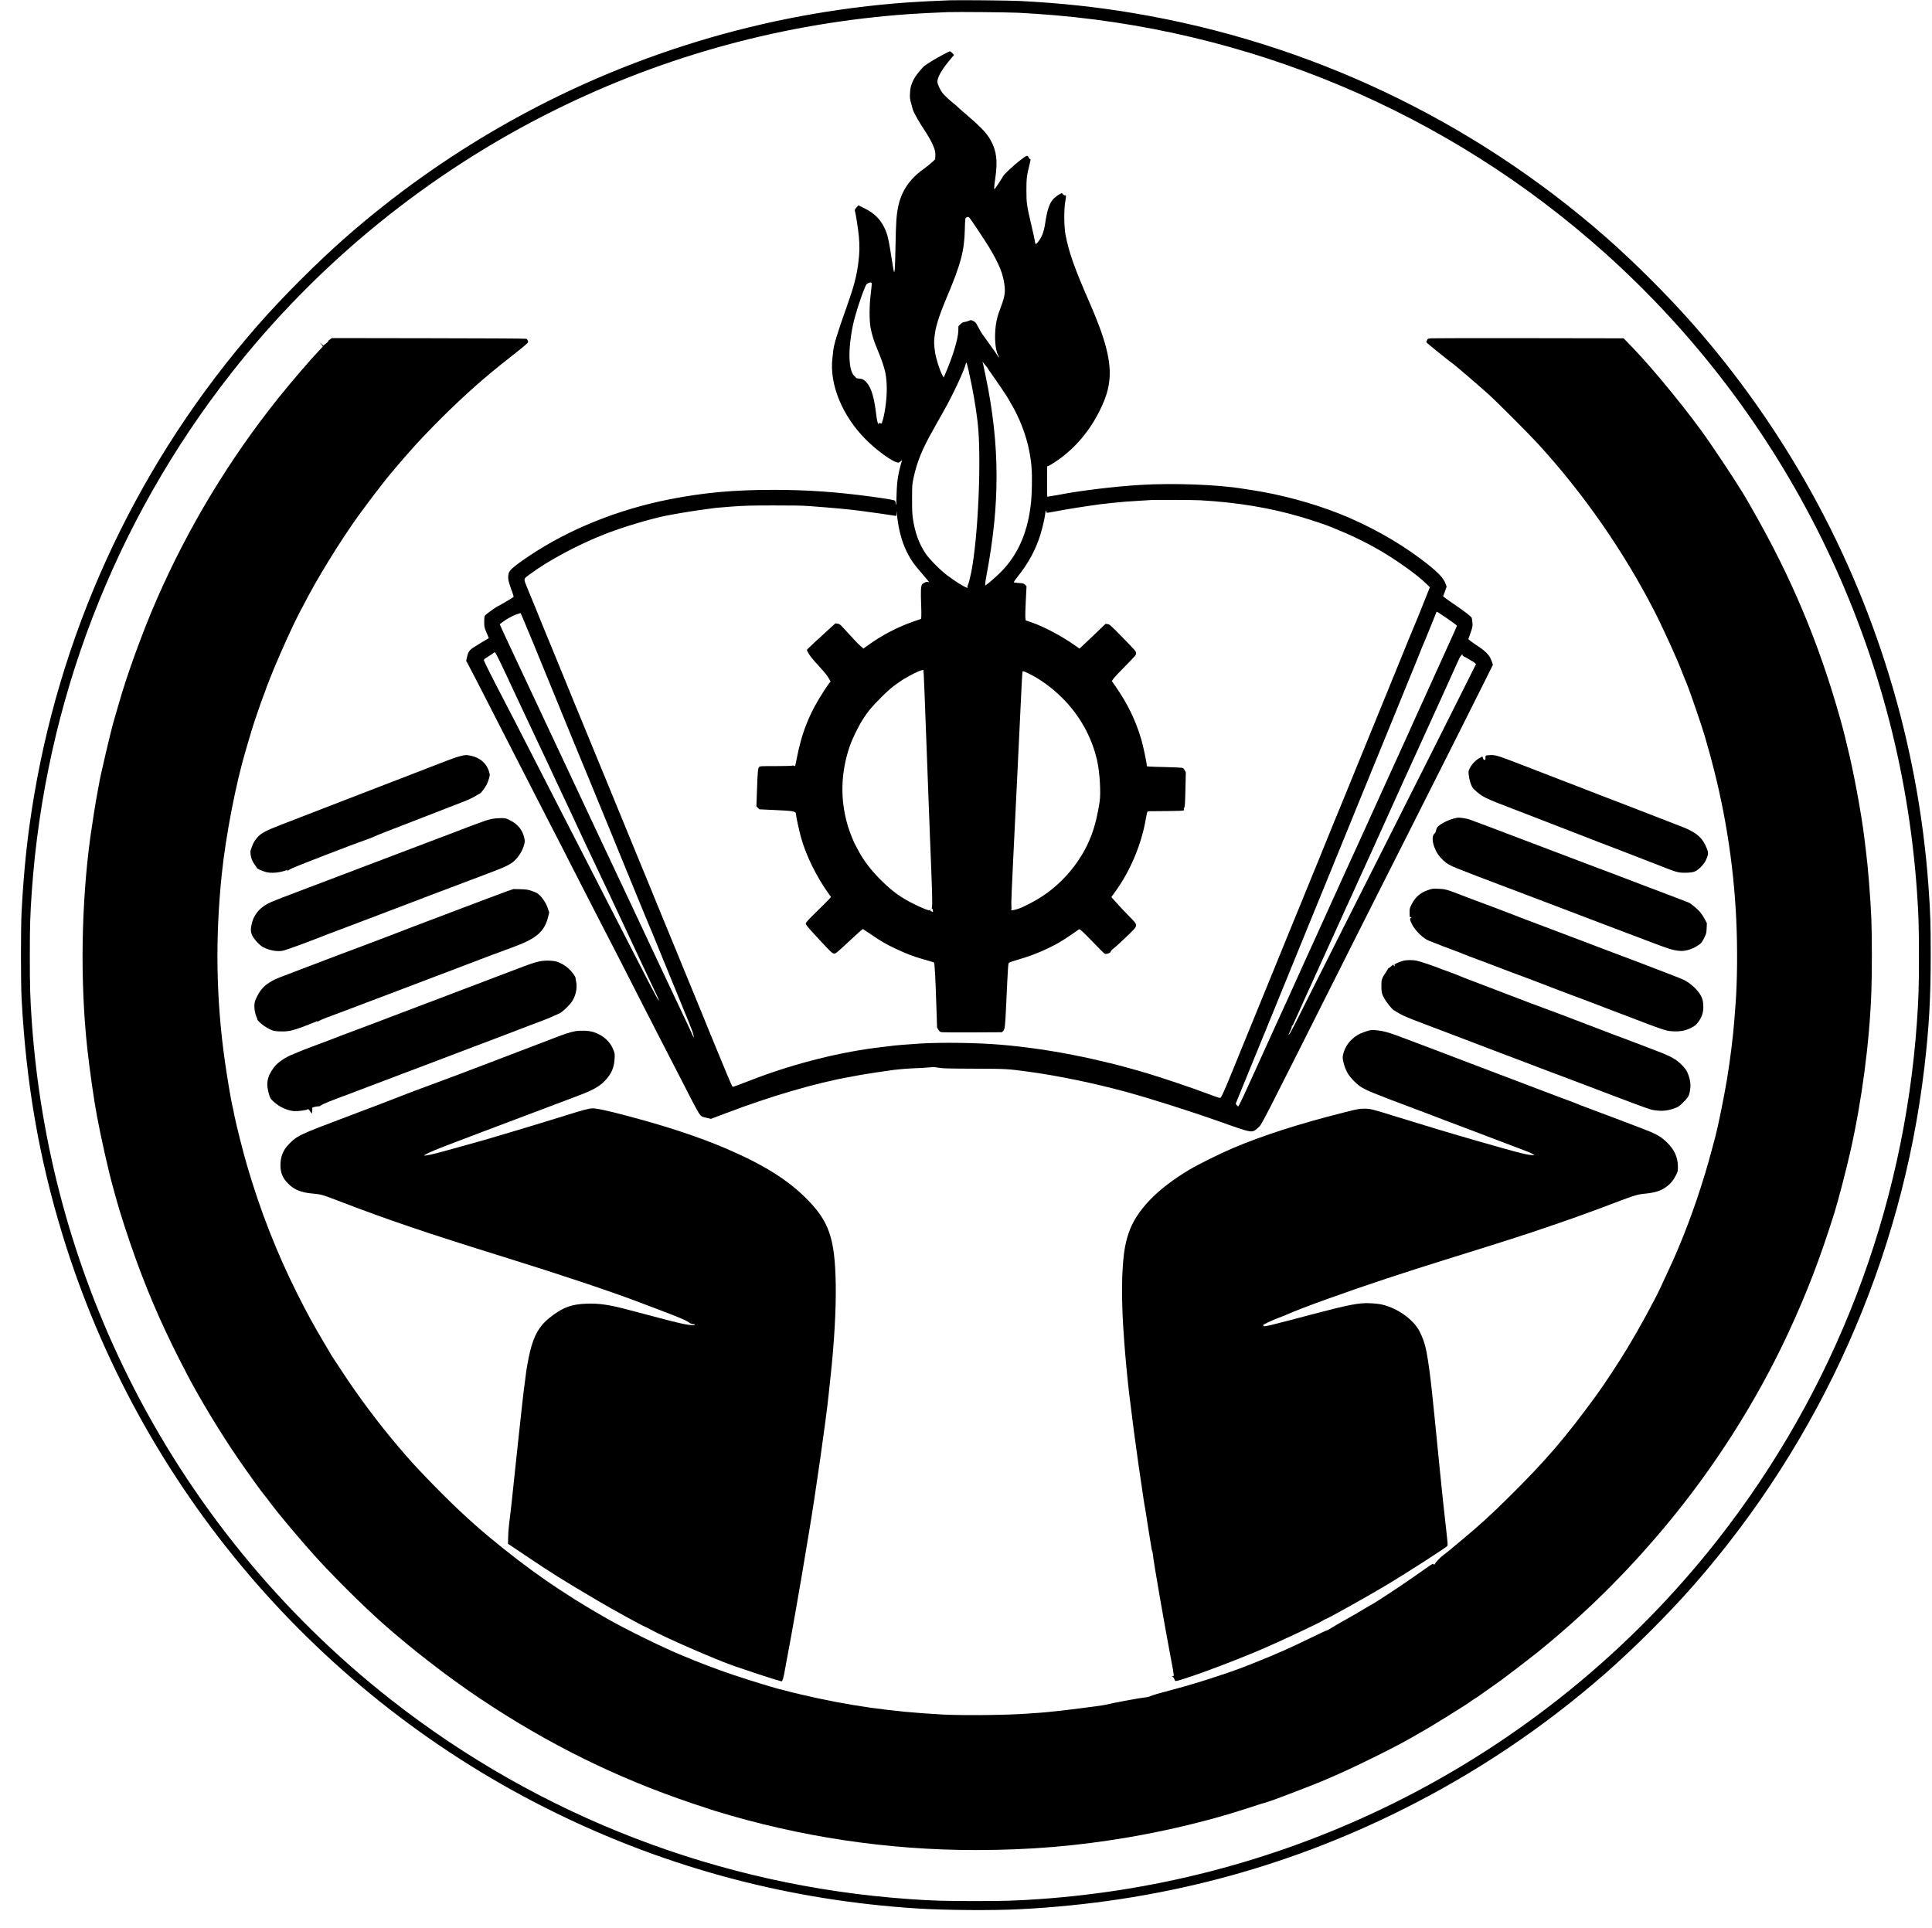 <?xml version="1.0" standalone="no"?>
<!DOCTYPE svg PUBLIC "-//W3C//DTD SVG 20010904//EN"
 "http://www.w3.org/TR/2001/REC-SVG-20010904/DTD/svg10.dtd">
<svg version="1.0" xmlns="http://www.w3.org/2000/svg"
 width="3920pt" height="3912pt" viewBox="0 0 3920 3912"
 preserveAspectRatio="xMidYMid meet">
<g transform="translate(0,3912) scale(0.1,-0.1)"
fill="#000000" stroke="none">
<path d="M19270 39114 c-289 -10 -617 -27 -860 -44 -2900 -208 -5725 -1070
-8245 -2515 -1121 -643 -2168 -1390 -3140 -2241 -593 -520 -1279 -1206 -1799
-1799 -2362 -2698 -3932 -5996 -4531 -9520 -134 -785 -210 -1493 -257 -2375
-17 -310 -17 -1449 0 -1760 91 -1717 353 -3233 827 -4785 1566 -5129 5195
-9385 10010 -11741 2304 -1127 4754 -1775 7332 -1939 586 -37 1526 -44 2093
-15 2759 141 5335 812 7760 2024 1494 747 2859 1663 4115 2762 593 520 1279
1206 1799 1799 2580 2947 4212 6610 4670 10485 96 813 130 1412 130 2290 0
643 -7 859 -45 1390 -207 2898 -1069 5725 -2514 8245 -643 1121 -1390 2168
-2241 3140 -520 593 -1206 1279 -1799 1799 -2716 2378 -6027 3947 -9585 4541
-752 126 -1464 202 -2290 245 -199 11 -1239 21 -1430 14z m1395 -253 c105 -6
262 -15 350 -21 4291 -282 8356 -1991 11553 -4858 1811 -1624 3298 -3580 4377
-5757 1116 -2253 1774 -4681 1950 -7195 33 -474 40 -700 40 -1320 0 -620 -7
-846 -40 -1320 -269 -3841 -1673 -7492 -4044 -10515 -1759 -2243 -4011 -4074
-6566 -5340 -2253 -1116 -4681 -1774 -7195 -1950 -474 -33 -700 -40 -1320 -40
-620 0 -846 7 -1320 40 -3841 269 -7492 1673 -10515 4044 -2243 1759 -4074
4011 -5340 6566 -1116 2253 -1774 4681 -1950 7195 -33 474 -40 700 -40 1320 0
620 7 846 40 1320 269 3841 1673 7492 4044 10515 1759 2243 4011 4074 6566
5340 2251 1115 4672 1771 7190 1949 184 13 504 29 790 40 177 7 1244 -3 1430
-13z"/>
<path d="M19145 38017 c-156 -81 -368 -211 -406 -250 -75 -74 -174 -203 -201
-260 -55 -113 -69 -167 -74 -277 -5 -92 -2 -117 21 -200 14 -52 30 -109 34
-126 17 -66 134 -271 275 -483 70 -106 137 -237 166 -324 17 -53 21 -85 18
-139 l-4 -71 -65 -61 c-36 -34 -118 -99 -182 -145 -271 -194 -437 -441 -502
-749 -37 -176 -46 -317 -55 -792 -8 -435 -15 -562 -32 -535 -3 6 -13 57 -22
115 -89 571 -104 639 -175 785 -85 173 -207 292 -400 388 l-124 61 -39 -44
c-29 -33 -38 -49 -33 -65 17 -51 66 -366 81 -520 18 -187 15 -337 -12 -546
-33 -260 -89 -475 -224 -854 -203 -571 -273 -800 -286 -938 -2 -29 -9 -88 -14
-132 -65 -531 200 -1176 679 -1655 217 -217 523 -440 637 -464 25 -6 38 -2 64
21 l34 28 -8 -25 c-76 -262 -98 -405 -105 -690 -4 -184 -8 -230 -14 -185 -4
33 -11 66 -16 73 -9 15 -138 37 -461 82 -732 99 -1314 140 -2015 140 -796 0
-1408 -56 -2095 -191 -1046 -206 -2036 -604 -2845 -1144 -222 -148 -348 -245
-395 -304 -24 -32 -32 -53 -37 -103 -7 -75 8 -137 71 -305 33 -89 41 -121 33
-129 -13 -13 -304 -184 -312 -184 -17 0 -248 -165 -262 -187 -14 -21 -18 -49
-18 -132 0 -103 1 -109 47 -218 l46 -112 -169 -101 c-223 -133 -240 -149 -269
-267 l-22 -93 22 -37 c21 -36 362 -695 438 -848 19 -38 108 -212 197 -385 194
-377 294 -571 620 -1210 136 -267 318 -622 405 -790 238 -460 322 -624 505
-985 92 -181 232 -454 310 -605 78 -151 202 -392 275 -535 73 -143 145 -282
160 -310 25 -44 247 -480 660 -1290 73 -143 202 -395 287 -560 86 -165 170
-329 188 -365 19 -36 101 -195 183 -355 82 -159 204 -398 272 -530 67 -132
147 -282 177 -333 61 -105 71 -112 198 -139 l71 -16 290 110 c913 348 1849
622 2534 742 63 11 162 29 220 41 95 18 460 73 665 100 119 15 347 33 455 35
52 1 156 7 230 14 119 10 147 10 225 -5 77 -14 184 -17 720 -19 676 -3 665 -2
1130 -65 575 -79 1302 -229 1920 -397 511 -138 1317 -394 1952 -619 409 -145
495 -173 571 -186 81 -14 114 -2 186 67 88 85 -39 -162 1846 3590 342 682 626
1245 630 1250 4 6 268 528 586 1160 318 633 762 1515 987 1960 224 446 478
951 563 1123 l155 313 -17 52 c-42 130 -109 207 -279 320 -66 44 -139 95 -161
113 l-42 34 45 127 c41 119 44 133 39 204 -3 41 -10 87 -15 102 -11 29 -146
133 -366 282 -71 49 -149 103 -172 122 l-42 33 36 98 35 97 -17 50 c-45 134
-177 266 -520 523 -465 349 -1067 682 -1635 907 -545 215 -1174 386 -1746 475
-71 11 -169 26 -219 34 -516 84 -1417 117 -2080 76 -539 -33 -1229 -117 -1655
-201 -25 -5 -79 -14 -120 -20 -41 -5 -84 -14 -95 -18 -20 -8 -20 -4 -20 315 0
178 2 317 5 309 4 -11 23 -3 79 31 470 283 844 732 1070 1282 169 412 158 782
-44 1378 -48 142 -159 423 -248 624 -305 697 -422 1025 -489 1385 -29 157 -32
505 -5 655 22 123 22 144 0 136 -10 -4 -26 3 -44 20 l-27 26 -51 -28 c-29 -15
-76 -50 -105 -78 -87 -82 -138 -227 -180 -512 -25 -171 -72 -290 -152 -382
-42 -49 -47 -46 -58 33 -4 28 -31 154 -61 280 -101 431 -109 480 -109 735 -1
243 8 316 64 533 21 82 24 107 14 107 -8 0 -20 13 -28 28 -31 59 -33 59 -171
-46 -126 -95 -338 -292 -352 -329 -5 -10 -46 -76 -93 -147 -79 -121 -85 -127
-88 -98 -2 17 8 109 22 204 53 352 26 564 -99 782 -83 147 -208 274 -550 565
-60 52 -121 105 -134 120 -13 14 -43 39 -66 56 -24 16 -86 71 -139 122 -84 80
-101 103 -141 184 -29 59 -45 106 -45 130 0 93 89 248 258 449 l80 95 -36 38
c-20 20 -41 37 -47 37 -5 0 -64 -29 -130 -63z m532 -3324 c36 -43 323 -476
390 -588 207 -346 287 -542 315 -778 17 -142 2 -232 -72 -430 -71 -188 -87
-247 -106 -386 -30 -231 -11 -485 45 -594 25 -48 27 -57 11 -42 -11 10 -20 22
-20 28 0 5 -71 107 -157 226 -87 119 -163 225 -169 236 -6 11 -26 47 -45 80
-19 33 -44 78 -55 100 -15 28 -35 47 -67 62 -46 22 -46 22 -89 4 -24 -10 -64
-22 -89 -25 -35 -5 -54 -16 -84 -46 l-39 -40 -2 -92 c-3 -161 -110 -515 -259
-861 l-38 -88 -29 53 c-52 93 -129 340 -147 468 -20 153 -22 189 -11 296 22
217 83 412 260 835 276 655 345 916 356 1344 6 233 7 243 37 255 34 14 40 12
64 -17z m-1990 -1319 c3 -9 -5 -100 -18 -203 -31 -242 -34 -542 -5 -701 23
-133 72 -287 146 -460 71 -165 133 -348 154 -455 44 -224 37 -516 -20 -820
-20 -107 -50 -210 -60 -209 -5 1 -19 5 -31 9 -18 5 -23 2 -23 -12 0 -15 -2
-16 -10 -3 -18 27 -28 81 -50 251 -43 344 -113 536 -228 627 -33 27 -53 34
-106 39 -36 3 -66 10 -66 15 0 5 -16 22 -35 39 -121 107 -133 537 -29 1031 42
199 147 533 242 763 23 57 35 73 63 87 42 22 68 23 76 2z m2312 -1671 c28 -34
51 -65 51 -69 0 -4 22 -36 48 -73 87 -118 362 -525 362 -535 0 -2 21 -40 47
-83 175 -295 308 -635 372 -953 50 -249 64 -428 58 -720 -7 -267 -15 -367 -48
-565 -80 -475 -269 -870 -563 -1173 -81 -84 -243 -228 -303 -271 l-33 -22 0
34 c0 19 11 94 25 168 141 748 205 1376 205 2024 0 658 -75 1333 -225 2040
-20 94 -40 188 -44 210 -4 23 -11 47 -16 55 -12 23 6 3 64 -67z m-339 -136
c73 -323 136 -681 174 -997 85 -699 15 -2352 -129 -3068 -25 -123 -52 -227
-63 -246 -14 -24 -17 -38 -10 -50 9 -16 7 -17 -13 -11 -66 20 -235 126 -402
252 -137 102 -367 334 -438 443 -136 205 -213 419 -256 705 -14 95 -18 180
-17 405 0 269 2 292 27 410 70 334 180 603 407 1000 21 36 52 91 68 122 17 31
78 139 135 240 189 332 424 835 452 967 11 51 21 26 65 -172z m4690 -2598
c747 -42 1414 -152 2040 -336 213 -62 580 -186 645 -218 17 -8 80 -35 140 -59
310 -125 666 -305 948 -480 309 -190 650 -440 795 -581 l94 -91 -60 -149
c-144 -364 -224 -563 -242 -600 -16 -35 -177 -427 -375 -915 -34 -85 -104
-256 -155 -380 -111 -271 -186 -455 -445 -1090 -109 -267 -245 -600 -302 -740
-58 -140 -147 -358 -198 -485 -52 -126 -149 -363 -216 -525 -67 -162 -132
-322 -144 -355 -13 -33 -55 -136 -93 -230 -39 -93 -111 -271 -162 -395 -51
-124 -150 -367 -220 -540 -70 -173 -167 -409 -215 -524 -48 -116 -118 -287
-155 -380 -38 -94 -123 -304 -190 -466 -67 -162 -154 -376 -194 -475 -229
-562 -398 -975 -476 -1165 -48 -118 -139 -339 -200 -490 -119 -291 -179 -424
-201 -451 -13 -15 -36 -8 -264 77 -301 114 -902 317 -1225 414 -994 299 -2020
500 -2960 580 -495 42 -1200 52 -1650 25 -236 -14 -548 -40 -600 -50 -14 -3
-88 -12 -165 -20 -818 -91 -1771 -329 -2612 -651 -109 -42 -243 -93 -298 -114
-55 -21 -109 -40 -119 -42 -20 -3 -17 -10 -276 617 -27 66 -115 280 -196 475
-80 195 -159 387 -173 425 -15 39 -96 237 -181 440 -84 204 -172 417 -195 475
-23 58 -90 222 -149 365 -59 143 -144 348 -188 455 -43 107 -115 281 -158 385
-43 105 -123 300 -178 435 -112 275 -356 870 -497 1210 -86 209 -217 527 -355
865 -82 202 -637 1551 -714 1735 -41 100 -273 667 -323 790 -66 162 -216 526
-289 702 -41 98 -74 180 -74 183 0 3 -29 74 -64 158 -35 83 -103 248 -151 366
-100 249 -105 213 45 325 359 268 964 592 1499 803 364 143 914 309 1251 378
186 38 613 108 795 130 110 14 209 27 220 30 11 2 155 14 320 26 250 19 389
22 840 23 358 1 601 -3 720 -12 498 -37 783 -63 1050 -97 196 -25 659 -91 708
-101 27 -6 27 -5 29 53 1 51 2 53 5 13 21 -295 95 -586 202 -798 89 -177 132
-237 365 -507 85 -99 103 -125 69 -104 -24 14 -106 -20 -126 -53 -23 -36 -27
-135 -18 -378 5 -124 7 -246 4 -272 l-5 -46 -137 -47 c-335 -116 -656 -283
-936 -486 l-96 -69 -52 45 c-53 45 -182 182 -340 357 -80 88 -91 97 -132 104
l-44 6 -114 -103 c-250 -228 -433 -397 -450 -417 -18 -19 -18 -22 7 -70 32
-63 100 -148 228 -285 106 -114 176 -203 210 -268 l21 -40 -21 -22 c-11 -12
-63 -87 -115 -167 -294 -449 -454 -851 -557 -1400 -12 -63 -24 -118 -27 -123
-2 -4 -11 -3 -19 4 -9 7 -23 8 -41 3 -16 -5 -169 -9 -341 -9 -310 0 -314 0
-331 -22 -23 -28 -28 -77 -42 -471 l-12 -324 30 -30 31 -30 303 -14 c392 -17
439 -26 439 -82 0 -40 58 -310 100 -465 100 -372 322 -820 580 -1175 l31 -42
-40 -46 c-22 -25 -137 -140 -256 -256 -174 -170 -215 -215 -215 -236 0 -30 34
-70 306 -363 200 -216 236 -249 272 -249 29 0 66 31 343 290 79 74 165 152
190 173 l47 37 168 -113 c215 -145 303 -196 489 -284 222 -105 378 -165 586
-223 102 -28 191 -55 199 -60 15 -9 30 -301 51 -948 l12 -373 28 -44 c25 -40
31 -44 81 -50 29 -3 313 -5 630 -3 l578 3 25 25 c33 33 40 91 60 530 38 812
40 842 58 855 17 12 85 35 257 86 251 74 535 196 764 327 77 44 352 228 388
259 15 14 22 11 72 -31 30 -26 146 -142 257 -257 203 -211 203 -211 238 -204
54 10 86 28 89 50 2 11 35 45 74 75 39 30 153 135 254 233 240 233 237 207 47
402 -122 124 -229 239 -332 357 l-32 36 79 109 c308 424 537 971 622 1488 12
72 27 133 33 137 7 4 32 8 57 8 25 1 182 2 350 3 202 1 311 6 324 13 11 7 14
14 8 18 -7 4 -5 17 6 39 14 27 18 88 24 372 l8 340 -23 45 c-18 36 -30 46 -57
51 -19 4 -163 10 -320 14 -157 3 -308 8 -337 11 l-52 5 -6 47 c-16 112 -77
391 -110 503 -115 388 -279 725 -528 1082 l-68 97 32 48 c18 26 128 144 246
262 205 208 213 217 213 255 0 39 -9 49 -265 312 -253 259 -268 272 -310 279
l-44 6 -223 -215 c-123 -118 -242 -231 -265 -251 l-41 -37 -94 67 c-259 183
-634 383 -875 464 l-122 42 -6 51 c-4 29 0 185 8 347 l15 295 -28 29 c-27 27
-36 30 -122 36 -51 3 -99 9 -105 13 -9 5 17 44 78 120 214 265 374 563 463
864 43 144 82 316 92 401 6 58 24 98 24 53 0 -11 4 -22 8 -25 5 -3 76 8 158
24 243 47 576 100 934 149 41 6 147 17 235 26 88 8 205 19 260 25 55 5 192 14
305 20 113 6 208 12 213 13 29 7 867 4 1007 -4z m4965 -2365 c124 -83 245
-172 245 -181 0 -13 -31 -81 -620 -1378 -95 -209 -201 -443 -236 -520 -90
-203 -235 -523 -371 -820 -66 -143 -158 -345 -205 -450 -224 -496 -779 -1718
-823 -1810 -13 -27 -123 -268 -243 -535 -121 -267 -264 -582 -317 -700 -54
-118 -130 -287 -170 -375 -40 -88 -86 -189 -103 -225 -16 -36 -88 -195 -160
-355 -71 -159 -161 -357 -199 -440 -39 -82 -157 -341 -263 -575 -663 -1464
-712 -1570 -729 -1570 -5 0 -18 12 -29 28 l-20 27 33 80 c64 156 299 733 386
945 48 118 137 337 199 485 61 149 198 484 304 745 107 261 243 597 304 745
61 149 176 430 255 625 80 195 243 594 362 885 244 595 403 984 510 1250 40
99 114 281 165 405 189 461 431 1053 530 1295 155 380 218 534 343 840 231
564 336 822 362 890 14 39 37 93 49 120 13 28 79 187 146 354 66 168 123 308
126 313 7 11 17 5 169 -98z m-18711 -17 c95 -224 365 -877 441 -1067 34 -85
135 -333 225 -550 89 -217 189 -460 221 -540 32 -80 94 -233 139 -340 45 -107
130 -314 190 -460 60 -146 132 -321 161 -390 28 -69 82 -199 119 -290 37 -91
104 -255 150 -365 45 -110 117 -285 160 -390 42 -104 129 -316 192 -470 64
-154 196 -476 293 -715 98 -239 208 -507 245 -595 38 -88 88 -209 113 -270 74
-183 312 -766 409 -1000 330 -801 386 -940 404 -1007 22 -88 13 -88 -25 0 -42
95 -52 117 -296 632 -108 228 -329 696 -490 1040 -161 344 -368 785 -460 980
-92 195 -274 582 -405 860 -131 278 -313 665 -405 860 -92 195 -191 407 -220
470 -49 108 -547 1169 -908 1935 -592 1258 -721 1535 -715 1539 2 1 23 18 48
38 78 61 202 131 285 160 44 15 82 28 85 28 3 0 23 -42 44 -93z m-465 -881
c43 -89 104 -217 136 -286 32 -69 93 -199 135 -290 43 -91 161 -343 263 -560
101 -217 231 -492 287 -610 103 -215 184 -389 319 -680 40 -85 103 -220 141
-300 99 -210 225 -477 285 -610 66 -145 364 -775 502 -1065 58 -121 136 -285
173 -365 90 -195 335 -718 480 -1025 65 -137 148 -315 185 -395 37 -80 113
-242 170 -360 57 -118 117 -246 134 -285 29 -65 29 -68 7 -41 -29 35 -170 305
-625 1194 -7 15 -93 182 -190 371 -97 190 -230 451 -297 580 -182 358 -320
626 -428 836 -133 256 -270 523 -411 800 -284 557 -376 736 -720 1405 -92 179
-207 402 -254 495 -82 160 -153 297 -386 745 -121 234 -222 440 -227 464 -2
15 19 32 89 75 51 31 100 64 110 73 13 13 20 15 30 6 8 -6 49 -84 92 -172z
m19535 121 c-3 -9 11 -21 38 -33 23 -10 69 -36 101 -56 32 -21 61 -38 65 -38
4 0 22 -12 39 -27 l31 -28 -142 -285 c-177 -357 -1268 -2525 -1546 -3075 -318
-627 -1805 -3582 -1981 -3935 -54 -108 -107 -204 -118 -214 l-21 -19 20 45
c11 24 26 58 35 74 8 16 15 39 15 52 0 12 5 22 10 22 6 0 15 12 21 28 11 29
451 1000 664 1467 73 160 163 358 200 440 87 192 263 581 303 665 17 36 72
157 122 270 51 113 107 237 125 275 19 39 95 207 170 373 75 167 149 332 165
365 26 57 340 751 457 1012 27 61 104 229 171 375 370 808 966 2121 979 2155
16 44 59 105 73 105 5 0 7 -6 4 -13z m-10915 -772 c17 -459 96 -2573 106
-2820 52 -1274 57 -1453 43 -1530 -4 -22 -4 -34 1 -27 6 10 10 8 14 -10 4 -12
7 -32 7 -43 0 -15 -3 -16 -12 -7 -7 7 -21 12 -31 12 -16 0 -17 3 -7 15 14 17
0 21 -16 5 -13 -13 -129 32 -318 125 -256 126 -422 244 -640 455 -225 219
-390 433 -500 650 -27 52 -52 100 -56 105 -20 25 -114 265 -145 367 -161 537
-150 1079 35 1623 48 143 173 400 263 542 108 169 183 260 372 448 141 141
210 201 318 278 75 53 140 97 142 97 3 0 22 11 43 23 88 56 261 141 307 152
l50 12 7 -81 c3 -45 11 -220 17 -391z m2097 406 c234 -110 483 -290 700 -506
350 -349 596 -790 704 -1265 53 -234 79 -651 52 -835 -77 -515 -205 -862 -450
-1220 -184 -268 -432 -514 -702 -694 -150 -100 -382 -222 -497 -261 -96 -32
-164 -40 -145 -17 6 7 7 31 3 57 -6 41 8 415 38 995 16 295 52 1048 71 1450
23 503 42 897 65 1350 13 264 29 590 35 725 7 135 14 248 17 253 7 13 23 8
109 -32z"/>
<path d="M6698 32235 c-21 -14 -38 -31 -38 -38 0 -7 -23 -30 -51 -51 l-51 -38
-36 34 -36 33 33 -43 33 -43 -73 -77 c-182 -191 -582 -657 -833 -971 -998
-1248 -1830 -2626 -2471 -4096 -281 -644 -603 -1529 -765 -2105 -29 -102 -69
-241 -90 -310 -65 -213 -290 -1173 -315 -1340 -3 -25 -17 -99 -30 -165 -29
-144 -104 -617 -140 -875 -187 -1371 -211 -2940 -65 -4295 49 -445 133 -1037
197 -1380 77 -417 244 -1159 319 -1420 14 -49 43 -153 63 -230 82 -303 251
-824 408 -1258 286 -792 606 -1511 1048 -2352 270 -514 674 -1180 1038 -1710
175 -255 482 -682 522 -725 18 -19 58 -71 90 -115 185 -254 681 -843 1014
-1205 377 -409 921 -946 1291 -1275 584 -519 1332 -1098 1982 -1532 1378 -923
2773 -1611 4318 -2131 195 -65 393 -131 440 -145 1716 -528 3504 -797 5290
-797 1103 0 2060 80 3115 260 805 138 1667 347 2350 570 250 82 449 145 488
154 58 14 865 323 1067 408 63 27 135 57 160 68 444 187 1355 635 1685 830 44
25 107 62 140 80 221 122 995 601 1056 654 12 10 45 32 73 48 28 17 73 47 100
67 28 20 60 43 72 51 33 22 277 195 359 254 136 99 582 441 735 564 951 768
1782 1586 2583 2542 998 1191 1869 2558 2512 3945 376 811 642 1502 935 2435
77 247 239 868 324 1246 234 1037 388 2207 426 3239 14 354 13 1156 0 1470
-18 436 -68 1064 -111 1395 -11 85 -26 209 -34 275 -56 468 -220 1352 -340
1825 -19 74 -44 177 -55 229 -11 51 -61 236 -110 410 -427 1501 -975 2803
-1751 4161 -21 36 -59 103 -85 150 -132 237 -433 702 -801 1240 -378 553
-1130 1477 -1570 1930 l-170 175 -1914 3 c-1053 2 -1947 0 -1987 -3 -73 -7
-74 -7 -89 -42 l-15 -36 44 -39 c68 -60 476 -388 484 -388 11 0 532 -447 733
-628 175 -158 820 -804 1006 -1007 922 -1006 1738 -2179 2362 -3395 171 -333
459 -966 558 -1225 29 -77 70 -178 90 -225 70 -163 322 -898 390 -1140 15 -52
43 -149 61 -215 320 -1133 508 -2284 563 -3460 27 -567 21 -1253 -14 -1705 -8
-102 -19 -250 -25 -330 -25 -328 -83 -799 -150 -1205 -54 -328 -184 -969 -233
-1150 -8 -27 -40 -147 -71 -265 -179 -675 -407 -1348 -671 -1980 -94 -223
-144 -336 -370 -820 -127 -273 -446 -857 -663 -1215 -201 -332 -483 -760 -649
-987 -628 -860 -1020 -1316 -1765 -2053 -364 -361 -597 -573 -923 -844 -88
-74 -198 -166 -245 -205 -47 -40 -117 -96 -157 -125 -63 -46 -155 -141 -182
-189 -8 -14 -11 -14 -25 -2 -19 15 16 37 -371 -235 -281 -198 -792 -535 -885
-584 -36 -19 -110 -62 -165 -96 -55 -35 -210 -125 -345 -200 -135 -76 -276
-158 -315 -183 -38 -26 -79 -47 -90 -48 -11 -1 -140 -60 -286 -132 -453 -222
-722 -341 -1194 -529 -308 -122 -391 -152 -740 -268 -304 -101 -612 -194 -903
-271 -293 -77 -395 -107 -459 -135 -29 -13 -76 -22 -118 -24 -64 -4 -693 -121
-775 -145 -19 -6 -123 -22 -230 -36 -107 -14 -247 -32 -310 -40 -344 -45 -685
-81 -830 -90 -47 -2 -139 -9 -205 -14 -383 -32 -1324 -42 -1739 -20 -1042 56
-1916 180 -2892 411 -138 32 -269 65 -290 72 -21 8 -57 17 -79 21 -92 17 -625
179 -976 297 -357 120 -687 246 -1104 421 -388 163 -1101 515 -1475 728 -894
509 -1601 999 -2399 1665 -382 318 -792 704 -1227 1157 -282 293 -355 374
-618 683 -383 450 -789 993 -1115 1490 -101 154 -196 299 -212 322 -16 23 -29
43 -29 46 0 3 -60 106 -134 229 -203 340 -349 607 -550 1008 -418 837 -747
1679 -1015 2598 -84 289 -219 823 -256 1012 -14 74 -34 171 -45 215 -24 99
-109 607 -149 895 -176 1255 -195 2479 -61 3780 81 781 286 1840 485 2510 19
63 55 187 81 275 104 364 312 950 488 1376 144 351 410 935 508 1119 29 52 72
136 98 185 270 529 726 1270 1108 1805 91 127 369 497 452 600 33 41 85 108
116 149 73 95 438 520 580 676 216 237 527 555 776 792 451 430 749 685 1344
1150 43 34 103 83 132 110 51 46 53 49 42 79 -6 18 -21 36 -33 40 -12 5 -904
10 -1982 11 l-1960 3 -37 -25z"/>
<path d="M9365 23784 c-96 -23 -172 -50 -485 -171 -162 -63 -398 -155 -525
-203 -274 -105 -371 -143 -1095 -423 -548 -212 -823 -319 -1195 -462 -609
-234 -653 -253 -765 -327 -75 -50 -156 -160 -184 -249 -10 -30 -22 -64 -28
-76 -15 -30 -4 -127 22 -194 11 -30 38 -78 60 -107 22 -29 40 -57 40 -63 0
-15 114 -65 190 -85 114 -29 279 -12 429 44 14 5 14 4 1 -13 -14 -17 -12 -17
15 1 17 12 59 35 95 52 98 46 1295 508 1448 558 73 25 159 57 190 73 54 27
264 110 1007 396 182 71 427 166 545 212 118 47 249 97 290 112 87 33 208 92
265 131 22 14 48 29 57 33 21 7 101 115 133 177 13 25 33 78 45 118 19 64 21
79 10 119 -45 181 -182 307 -375 348 -85 18 -112 18 -190 -1z"/>
<path d="M30173 23793 c-32 -4 -33 -6 -33 -49 0 -37 -3 -44 -19 -44 -13 0 -23
11 -31 35 l-12 35 -58 -31 c-74 -39 -159 -127 -197 -205 -29 -57 -30 -62 -22
-144 9 -85 44 -203 77 -251 28 -43 142 -138 212 -178 80 -46 182 -90 415 -180
294 -113 865 -334 1245 -481 605 -236 933 -362 995 -385 33 -12 179 -68 325
-125 146 -57 335 -130 420 -163 85 -33 233 -91 329 -128 204 -81 265 -93 417
-87 138 6 180 24 275 117 68 67 103 124 134 219 21 65 13 104 -46 227 -83 176
-226 281 -539 395 -41 15 -192 73 -335 130 -143 56 -352 137 -465 180 -113 43
-311 120 -440 170 -129 51 -275 107 -325 125 -49 19 -148 57 -220 85 -71 29
-193 76 -270 105 -77 29 -221 84 -320 123 -673 262 -1134 439 -1233 472 -115
40 -169 46 -279 33z"/>
<path d="M29490 22509 c-95 -24 -220 -84 -287 -137 -45 -36 -53 -48 -64 -98
-7 -31 -19 -58 -26 -61 -8 -3 -21 -20 -30 -37 -25 -49 -18 -145 20 -246 42
-110 90 -181 180 -267 74 -70 128 -101 282 -163 192 -77 634 -248 830 -320
121 -45 371 -139 555 -210 184 -71 538 -205 785 -298 248 -94 515 -196 595
-227 80 -31 276 -105 435 -165 160 -60 436 -164 615 -233 486 -186 556 -208
706 -222 115 -11 273 41 395 131 39 28 57 53 95 129 45 91 47 99 52 199 l4
103 -41 80 c-23 44 -66 109 -95 145 -49 59 -198 183 -236 195 -8 3 -112 43
-230 89 -118 45 -289 110 -380 144 -91 34 -257 97 -370 140 -329 127 -837 320
-935 355 -49 18 -310 117 -580 220 -269 103 -530 202 -580 220 -49 18 -238 90
-420 159 -290 112 -846 321 -960 361 -39 14 -175 36 -218 34 -12 0 -56 -9 -97
-20z"/>
<path d="M9986 22504 c-38 -7 -98 -23 -135 -35 -63 -20 -464 -171 -746 -280
-71 -28 -227 -87 -345 -131 -213 -80 -354 -133 -915 -347 -159 -60 -405 -154
-545 -207 -277 -104 -482 -182 -800 -304 -113 -43 -295 -112 -405 -153 -289
-109 -498 -190 -590 -229 -219 -93 -357 -250 -400 -454 -23 -109 -20 -157 17
-233 39 -78 151 -197 218 -231 141 -72 311 -98 423 -65 104 31 440 153 663
241 117 46 337 131 490 188 154 57 416 157 584 221 168 64 346 132 395 150 80
29 216 81 860 328 94 36 269 102 390 147 121 45 288 108 370 140 83 31 220 83
305 115 465 174 552 217 650 322 77 83 140 195 165 295 16 62 16 73 2 137 -37
162 -129 276 -287 355 -92 46 -92 46 -194 45 -55 0 -132 -7 -170 -15z"/>
<path d="M28968 21057 c-153 -53 -253 -141 -328 -291 -38 -74 -40 -83 -40
-167 0 -86 1 -89 23 -89 20 -1 21 -2 5 -14 -27 -20 -22 -46 24 -136 66 -128
225 -283 338 -328 148 -60 413 -161 525 -202 77 -27 148 -55 158 -61 10 -5 67
-27 125 -49 59 -21 244 -91 412 -155 308 -118 649 -247 750 -283 80 -29 402
-151 425 -162 29 -12 440 -169 500 -190 50 -17 315 -118 975 -370 960 -367
939 -360 1100 -367 133 -6 238 14 347 68 81 39 115 68 165 142 60 89 88 174
88 275 0 137 -22 210 -91 302 -79 105 -194 202 -304 257 -37 19 -409 164 -750
293 -77 29 -207 79 -290 111 -157 60 -507 192 -635 239 -41 15 -210 79 -375
143 -165 63 -453 172 -640 242 -187 70 -468 176 -625 237 -540 208 -616 237
-810 308 -107 39 -265 98 -350 132 -333 129 -358 137 -498 143 -125 6 -129 5
-224 -28z"/>
<path d="M10265 21027 c-82 -30 -301 -111 -485 -181 -184 -70 -524 -199 -755
-286 -520 -196 -824 -312 -1115 -425 -124 -48 -367 -140 -540 -205 -368 -137
-675 -253 -1030 -389 -140 -54 -358 -137 -485 -185 -277 -104 -296 -113 -397
-178 -104 -66 -177 -149 -240 -273 -43 -86 -51 -110 -56 -172 -5 -85 10 -174
43 -250 13 -29 21 -53 17 -53 -3 0 12 -18 33 -41 57 -58 150 -123 231 -160 61
-28 82 -32 183 -37 172 -7 252 9 493 99 113 43 220 85 237 93 35 19 45 20 36
5 -4 -5 18 4 48 21 30 16 92 43 138 59 46 16 210 77 364 136 154 59 417 159
585 222 168 63 391 147 495 187 105 40 271 104 370 141 99 37 277 105 395 150
118 45 343 131 500 190 157 59 346 131 420 160 121 47 223 85 690 258 454 168
614 312 685 618 l18 75 -28 83 c-31 95 -102 207 -172 272 -39 36 -67 51 -148
79 -91 30 -113 33 -240 37 l-140 3 -150 -53z"/>
<path d="M28485 19628 c-63 -16 -175 -60 -175 -70 0 -5 -4 -7 -9 -3 -6 3 -8
-6 -5 -21 4 -24 3 -26 -10 -14 -9 7 -13 17 -10 22 11 17 -32 -10 -57 -36 -13
-14 -30 -26 -37 -26 -7 0 -16 -8 -19 -17 -4 -10 -27 -47 -51 -83 -75 -109 -85
-140 -84 -260 0 -133 10 -173 62 -264 47 -83 152 -212 191 -235 194 -118 179
-111 639 -287 438 -167 747 -285 935 -355 105 -40 287 -109 405 -155 118 -45
258 -98 311 -117 53 -19 190 -71 305 -116 233 -90 817 -311 994 -376 63 -24
448 -170 855 -325 617 -235 755 -284 830 -296 164 -25 275 -15 420 37 72 26
94 40 153 97 116 112 140 149 157 237 26 133 16 230 -36 365 -22 58 -44 92
-94 147 -118 129 -211 188 -452 284 -140 56 -888 341 -968 368 -54 19 -402
152 -735 281 -304 117 -570 217 -705 265 -66 23 -383 144 -705 267 -322 124
-655 251 -740 283 -85 31 -189 72 -230 90 -41 19 -133 54 -205 80 -71 25 -146
52 -165 60 -170 69 -426 155 -518 174 -63 13 -191 12 -247 -1z"/>
<path d="M10940 19611 c-117 -27 -163 -43 -495 -169 -797 -303 -945 -359
-1255 -477 -184 -69 -428 -162 -542 -206 -114 -43 -260 -99 -325 -123 -65 -25
-291 -111 -503 -191 -212 -81 -464 -176 -560 -212 -185 -68 -448 -168 -615
-233 -55 -21 -199 -75 -320 -120 -121 -46 -238 -91 -260 -102 -22 -11 -68 -30
-103 -43 -171 -66 -327 -171 -403 -273 -143 -192 -167 -331 -97 -561 21 -66
29 -79 87 -133 120 -109 273 -181 415 -194 72 -6 238 15 277 36 15 9 23 3 52
-40 l34 -51 7 57 c4 31 4 59 1 62 -9 9 76 32 119 32 28 0 48 7 65 24 22 20
233 106 511 207 72 26 153 57 775 294 154 59 352 134 440 167 88 32 282 106
430 162 149 57 351 134 450 171 99 37 302 114 450 171 149 56 432 164 630 239
198 75 448 170 555 212 107 42 227 87 265 100 39 14 120 48 180 75 61 28 125
56 143 63 44 16 168 128 236 213 92 115 136 298 105 437 -7 33 -13 67 -12 75
2 23 -81 133 -141 187 -69 61 -146 107 -222 134 -87 31 -261 35 -374 10z"/>
<path d="M27698 18186 c-127 -44 -197 -86 -284 -171 -79 -79 -132 -173 -160
-284 -13 -52 -14 -74 -4 -128 15 -90 60 -209 105 -279 49 -76 153 -184 231
-240 115 -83 270 -146 1174 -484 85 -32 227 -86 315 -120 88 -34 201 -77 250
-95 50 -18 270 -101 490 -185 220 -83 528 -200 685 -260 523 -197 565 -214
600 -238 l35 -25 -75 7 c-107 8 -301 59 -1045 273 -616 177 -941 275 -1676
502 -529 164 -532 165 -664 164 -103 -1 -130 -6 -410 -77 -908 -229 -1643
-466 -2250 -723 -261 -111 -702 -329 -885 -439 -665 -397 -1082 -835 -1234
-1296 -76 -229 -108 -451 -126 -881 -10 -243 -1 -712 20 -1007 5 -80 15 -212
20 -295 18 -266 68 -795 100 -1060 54 -452 136 -1075 189 -1440 114 -776 122
-830 127 -844 2 -8 14 -75 25 -150 15 -108 82 -523 115 -721 3 -19 9 -39 14
-45 4 -5 10 -44 14 -85 11 -130 230 -1391 357 -2061 77 -408 75 -389 41 -390
-26 0 -27 0 -4 -9 13 -6 30 -27 38 -47 9 -21 17 -39 18 -41 30 -32 1139 375
1786 655 408 177 1165 534 1219 575 13 10 28 18 33 18 31 0 893 482 1293 723
394 237 1163 733 1193 769 8 11 4 76 -18 264 -44 374 -105 955 -145 1364 -19
201 -42 428 -50 505 -8 77 -30 302 -50 500 -78 805 -139 1252 -197 1455 -32
114 -97 262 -147 334 -160 231 -459 423 -755 482 -39 8 -132 17 -206 20 -224
11 -430 -29 -1180 -227 -882 -233 -971 -254 -982 -236 -4 7 -8 15 -8 19 0 13
156 87 290 139 70 26 154 60 186 74 294 132 1216 464 2024 731 453 149 828
269 1160 372 849 263 1356 424 1780 564 286 95 900 306 925 318 11 5 81 31
155 56 74 26 241 87 370 136 660 252 683 259 865 278 198 20 309 56 420 134
86 62 147 135 198 236 41 84 42 86 41 185 -3 186 -70 333 -218 480 -98 97
-188 156 -338 219 -82 35 -949 365 -1302 495 -93 34 -176 67 -185 72 -15 8
-122 49 -326 123 -88 32 -624 236 -1465 556 -948 362 -1669 635 -1865 707
-174 64 -265 89 -378 103 -127 16 -165 12 -269 -24z"/>
<path d="M11669 18195 c-102 -19 -210 -54 -424 -137 -99 -38 -403 -154 -675
-258 -272 -104 -547 -209 -610 -233 -245 -96 -1039 -395 -1320 -497 -162 -59
-340 -126 -395 -148 -133 -54 -515 -201 -1160 -444 -1039 -392 -1052 -398
-1234 -586 -108 -111 -161 -250 -161 -416 1 -156 44 -260 154 -371 125 -127
266 -184 500 -204 168 -14 200 -24 510 -143 1002 -386 1804 -658 3366 -1143
1148 -357 2145 -690 2765 -925 105 -40 282 -107 395 -150 385 -145 525 -204
589 -248 47 -31 73 -42 94 -40 17 2 32 -2 34 -9 7 -21 -86 -16 -226 12 -150
31 -325 75 -1151 295 -358 95 -564 125 -810 117 -320 -10 -498 -77 -765 -291
-200 -159 -312 -353 -390 -678 -38 -161 -81 -398 -90 -503 -4 -38 -11 -95 -16
-125 -14 -78 -73 -599 -128 -1122 -6 -53 -38 -347 -70 -655 -33 -307 -65 -605
-70 -663 -6 -58 -17 -157 -25 -220 -35 -268 -43 -358 -47 -520 l-2 -95 339
-228 c550 -370 779 -513 1469 -920 328 -193 895 -505 975 -537 19 -7 64 -30
100 -50 290 -162 1324 -614 1710 -747 312 -108 688 -232 810 -268 69 -19 133
-38 142 -41 13 -4 21 8 37 59 10 35 22 86 26 113 4 27 22 128 41 224 36 186
134 722 183 1005 102 585 147 845 191 1115 28 168 66 397 85 510 126 745 349
2306 395 2765 6 66 23 217 36 335 81 738 120 1422 111 1940 -17 926 -134 1267
-597 1731 -382 383 -883 695 -1630 1014 -565 241 -1218 456 -2050 675 -374 98
-570 140 -653 140 -74 0 -180 -28 -522 -135 -165 -51 -370 -114 -455 -140 -85
-25 -218 -66 -295 -90 -77 -24 -264 -80 -415 -125 -151 -44 -333 -99 -405
-120 -71 -22 -269 -78 -440 -125 -170 -47 -398 -110 -505 -140 -199 -55 -361
-90 -383 -82 -7 3 40 30 103 60 105 50 358 149 1080 421 140 52 593 223 1005
379 413 156 820 310 905 342 331 123 466 199 582 324 124 134 176 253 187 426
7 105 7 113 -21 185 -66 177 -212 307 -413 370 -91 28 -260 35 -366 15z"/>
</g>
</svg>
